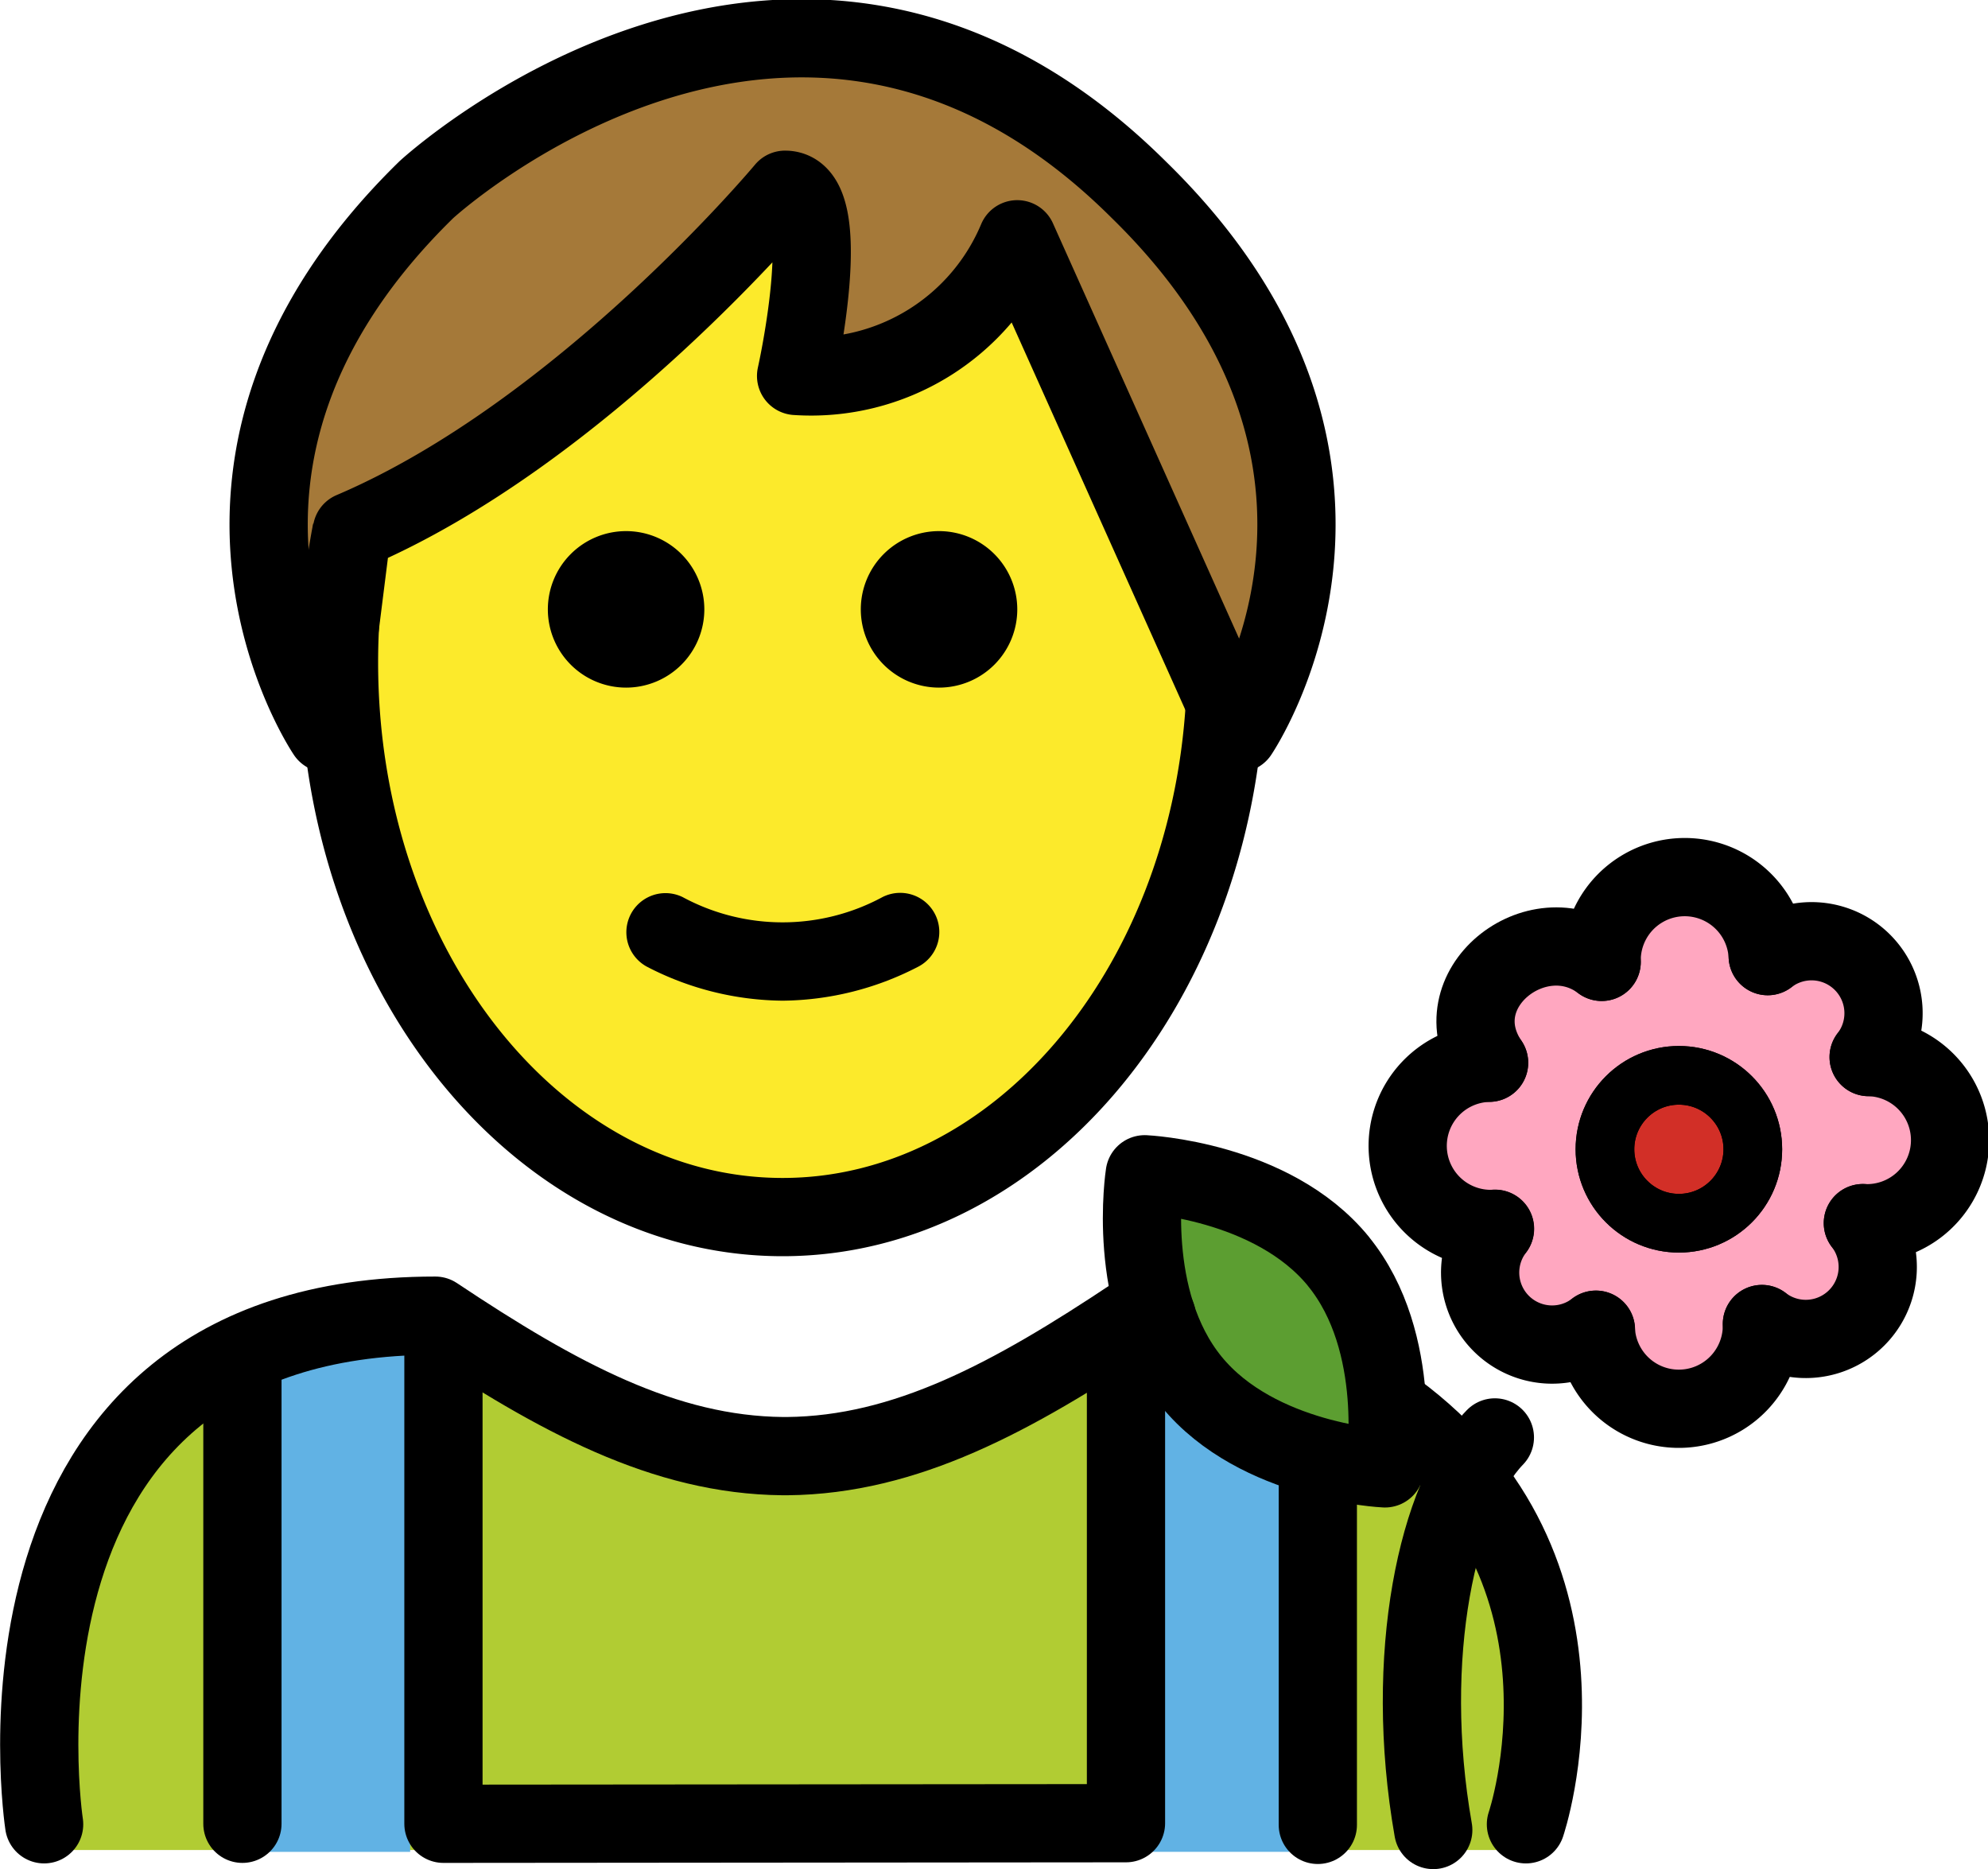 <?xml version="1.0" encoding="UTF-8" standalone="no"?>
<svg
   id="emoji"
   viewBox="0 0 50.82 47.774"
   version="1.1"
   sodipodi:docname="e340.svg"
   width="50.82"
   height="47.774"
   xmlns:inkscape="http://www.inkscape.org/namespaces/inkscape"
   xmlns:sodipodi="http://sodipodi.sourceforge.net/DTD/sodipodi-0.dtd"
   xmlns="http://www.w3.org/2000/svg"
   xmlns:svg="http://www.w3.org/2000/svg">
  <defs
     id="defs23" />
  <sodipodi:namedview
     id="namedview23"
     pagecolor="#ffffff"
     bordercolor="#000000"
     borderopacity="0.25"
     inkscape:showpageshadow="2"
     inkscape:pageopacity="0.0"
     inkscape:pagecheckerboard="0"
     inkscape:deskcolor="#d1d1d1" />
  <g
     id="color"
     transform="translate(-15.859,-15.435)">
    <path
       fill="#b1cc33"
       d="m 54.864,62.72 c 0,0 2,-14.021 -10,-14.021 -3.192,2.128 -5.926,3.598 -9,3.592 h 0.125 c -3.074,0.006 -5.808,-1.464 -9,-3.592 -12,0 -10,14.021 -10,14.021"
       id="path1" />
    <rect
       x="44.525"
       y="48.74"
       width="4.288"
       height="14.027"
       fill="#61b2e4"
       id="rect1" />
    <rect
       x="22.056"
       y="49.335"
       width="4.288"
       height="13.433"
       fill="#61b2e4"
       id="rect2" />
    <path
       fill="#ffa7c0"
       stroke="#ffa7c0"
       stroke-miterlimit="10"
       d="m 54.407,44.347 0.104,2.882 a 1.681,1.681 0 0 0 2.355,2.36 l 7e-4,7e-4 a 1.941,1.941 0 0 0 3.88,-0.133 h 0.001 a 1.681,1.681 0 0 0 2.359,-2.358 v 0 a 1.942,1.942 0 0 0 0.135,-3.881 1.681,1.681 0 0 0 -2.354,-2.361 h -0.004 a 1.94,1.94 0 0 0 -3.879,0.116 l -0.015,0.013 c -1.511,-1.118 -3.772,0.653 -2.618,2.365 v 0.001 a 1.941,1.941 0 0 0 0.136,3.88"
       id="path2" />
    <path
       fill="#5c9e31"
       d="m 50.071,48.175 c 1.696,2.075 1.192,5.294 1.192,5.294 0,0 -3.254,-0.147 -4.95,-2.223 -1.696,-2.075 -1.192,-5.293 -1.192,-5.293 0,0 3.254,0.149 4.95,2.223 z"
       id="path3" />
    <circle
       cx="58.777"
       cy="44.81"
       r="1.89"
       fill="#d22f27"
       id="circle3" />
  </g>
  <g
     id="skin"
     transform="translate(-15.859,-15.435)">
    <path
       fill="#fcea2b"
       d="m 41.636,21.551 a 5.713,5.713 0 0 1 -5.654,3.493 c 0,0 1.065,-4.759 -0.283,-4.759 0,0 -5.179,6.212 -11.066,8.722 -0.015,0.074 -0.032,0.147 -0.046,0.222 -0.062,0.344 -0.11,0.695 -0.152,1.048 -0.02,0.167 -0.046,0.331 -0.061,0.5 -0.047,0.524 -0.076,1.055 -0.076,1.594 0,0.449 0.021,0.892 0.054,1.331 0.01,0.139 0.027,0.276 0.041,0.414 0.689,7.003 5.456,12.428 11.244,12.428 5.993,0 10.887,-5.815 11.298,-13.176 z"
       id="path4" />
  </g>
  <g
     id="hair"
     transform="translate(-15.859,-15.435)">
    <path
       fill="#a57939"
       d="m 24.204,34.175 c 0,0 -4.652,-6.851 2.553,-13.891 0,0 9.452,-8.71 18.213,0 7.206,7.039 2.553,13.891 2.553,13.891 l -5.66,-12.624 A 5.713,5.713 0 0 1 36.21,25.044 c 0,0 1.065,-4.759 -0.283,-4.759 0,0 -5.183,6.217 -11.073,8.725 z"
       id="path5" />
  </g>
  <g
     id="line"
     transform="translate(-15.859,-15.435)">
    <path
       d="m 41.864,31.01 a 2,2 0 1 1 -2,-2 2.001,2.001 0 0 1 2,2"
       id="path6" />
    <path
       d="m 33.864,31.01 a 2,2 0 1 1 -2,-2 2.001,2.001 0 0 1 2,2"
       id="path7" />
    <path
       d="m 35.864,41.012 a 7.654,7.654 0 0 1 -3.447,-0.858 1,1 0 0 1 0.894,-1.789 5.377,5.377 0 0 0 5.106,0 1,1 0 1 1 0.894,1.789 7.654,7.654 0 0 1 -3.447,0.858 z"
       id="path8" />
    <path
       fill="none"
       stroke="#000000"
       stroke-linecap="round"
       stroke-linejoin="round"
       stroke-width="2"
       d="m 16.987,62.063 c 0,0 -2,-13 10,-13 3.15,2.1 5.86,3.56 8.88,3.59 h 0.12 c 3.02,-0.03 5.73,-1.49 8.88,-3.59 0.19,0 0.38,0 0.56,0.01"
       id="path9" />
    <path
       fill="none"
       stroke="#000000"
       stroke-linecap="round"
       stroke-linejoin="round"
       stroke-width="2"
       d="m 51.5,51.473 c 5.581,4.09 3.367,10.59 3.367,10.59"
       id="path10" />
    <line
       x1="22.056"
       x2="22.056"
       y1="50.627"
       y2="62.05"
       fill="none"
       stroke="#000000"
       stroke-linecap="round"
       stroke-linejoin="round"
       stroke-width="2"
       id="line10" />
    <line
       x1="49.547"
       x2="49.547"
       y1="53.169"
       y2="62.078"
       fill="none"
       stroke="#000000"
       stroke-linecap="round"
       stroke-linejoin="round"
       stroke-width="2"
       id="line11" />
    <polyline
       fill="none"
       stroke="#000000"
       stroke-linecap="round"
       stroke-linejoin="round"
       stroke-width="2"
       points="27.195 49.319 27.195 62.05 44.643 62.035 44.643 49.298"
       id="polyline11" />
    <path
       fill="none"
       stroke="#000000"
       stroke-miterlimit="10"
       d="m 24.627,29.013 c 5.89,-2.51 11.07,-8.73 11.07,-8.73"
       id="path11" />
    <path
       fill="none"
       stroke="#000000"
       stroke-miterlimit="10"
       stroke-width="2"
       d="m 24.846,29.008 a 17.608,17.608 0 0 0 -0.321,3.362 c 0,7.828 5.076,14.173 11.339,14.173 5.97,0 10.862,-5.767 11.306,-13.087"
       id="path12" />
    <g
       id="line-2">
      <path
         fill="none"
         stroke="#000000"
         stroke-linecap="round"
         stroke-linejoin="round"
         stroke-width="2"
         d="m 50.071,47.673 c 1.696,2.075 1.192,5.293 1.192,5.293 0,0 -3.254,-0.147 -4.95,-2.223 -1.696,-2.075 -1.191,-5.294 -1.191,-5.294 0,0 3.254,0.149 4.95,2.223 z"
         id="path13" />
      <path
         fill="none"
         stroke="#000000"
         stroke-linecap="round"
         stroke-linejoin="round"
         stroke-width="2"
         d="m 54.073,52.175 c -1.46,1.507 -2.359,5.579 -1.575,10.034"
         id="path14" />
      <path
         fill="none"
         stroke="#000000"
         stroke-linecap="round"
         stroke-linejoin="round"
         stroke-width="2"
         d="m 56.803,40.02 a 2.124,2.124 0 0 1 4.245,-0.147"
         id="path15" />
      <path
         fill="none"
         stroke="#000000"
         stroke-linecap="round"
         stroke-linejoin="round"
         stroke-width="2"
         d="m 63.481,46.698 a 2.124,2.124 0 1 0 0.147,-4.245"
         id="path16" />
      <path
         fill="none"
         stroke="#000000"
         stroke-linecap="round"
         stroke-linejoin="round"
         stroke-width="2"
         d="m 63.628,42.453 a 1.84,1.84 0 0 0 -2.58,-2.58"
         id="path17" />
      <path
         fill="none"
         stroke="#000000"
         stroke-linecap="round"
         stroke-linejoin="round"
         stroke-width="2"
         d="m 60.9,49.277 a 1.84,1.84 0 0 0 2.58,-2.58"
         id="path18" />
      <path
         fill="none"
         stroke="#000000"
         stroke-linecap="round"
         stroke-linejoin="round"
         stroke-width="2"
         d="m 60.899,49.276 a 2.124,2.124 0 0 1 -4.245,0.147"
         id="path19" />
      <path
         fill="none"
         stroke="#000000"
         stroke-linecap="round"
         stroke-linejoin="round"
         stroke-width="2"
         d="m 54.077,46.841 a 1.84,1.84 0 0 0 2.58,2.58"
         id="path20" />
      <path
         fill="none"
         stroke="#000000"
         stroke-linecap="round"
         stroke-linejoin="round"
         stroke-width="2"
         d="m 56.803,40.02 c -1.653,-1.245 -4.144,0.7 -2.879,2.578"
         id="path21" />
      <path
         fill="none"
         stroke="#000000"
         stroke-linecap="round"
         stroke-linejoin="round"
         stroke-width="2"
         d="M 54.073,46.844 A 2.124,2.124 0 1 1 53.926,42.599"
         id="path22" />
    </g>
    <circle
       cx="58.777"
       cy="44.81"
       r="1.89"
       fill="none"
       stroke="#000000"
       stroke-miterlimit="10"
       stroke-width="1.5"
       id="circle22" />
    <path
       fill="none"
       stroke="#000000"
       stroke-linecap="round"
       stroke-linejoin="round"
       stroke-width="2"
       d="m 24.204,34.175 c 0,0 -4.652,-6.851 2.553,-13.891 0,0 9.452,-8.71 18.213,0 7.206,7.039 2.553,13.891 2.553,13.891 l -5.66,-12.624 A 5.713,5.713 0 0 1 36.21,25.044 c 0,0 1.065,-4.759 -0.283,-4.759 0,0 -5.183,6.217 -11.073,8.725 z"
       id="path23" />
    <circle
       cx="58.777"
       cy="44.81"
       r="1.89"
       fill="none"
       stroke="#000000"
       stroke-miterlimit="10"
       stroke-width="1.5"
       id="circle23" />
  </g>
</svg>
